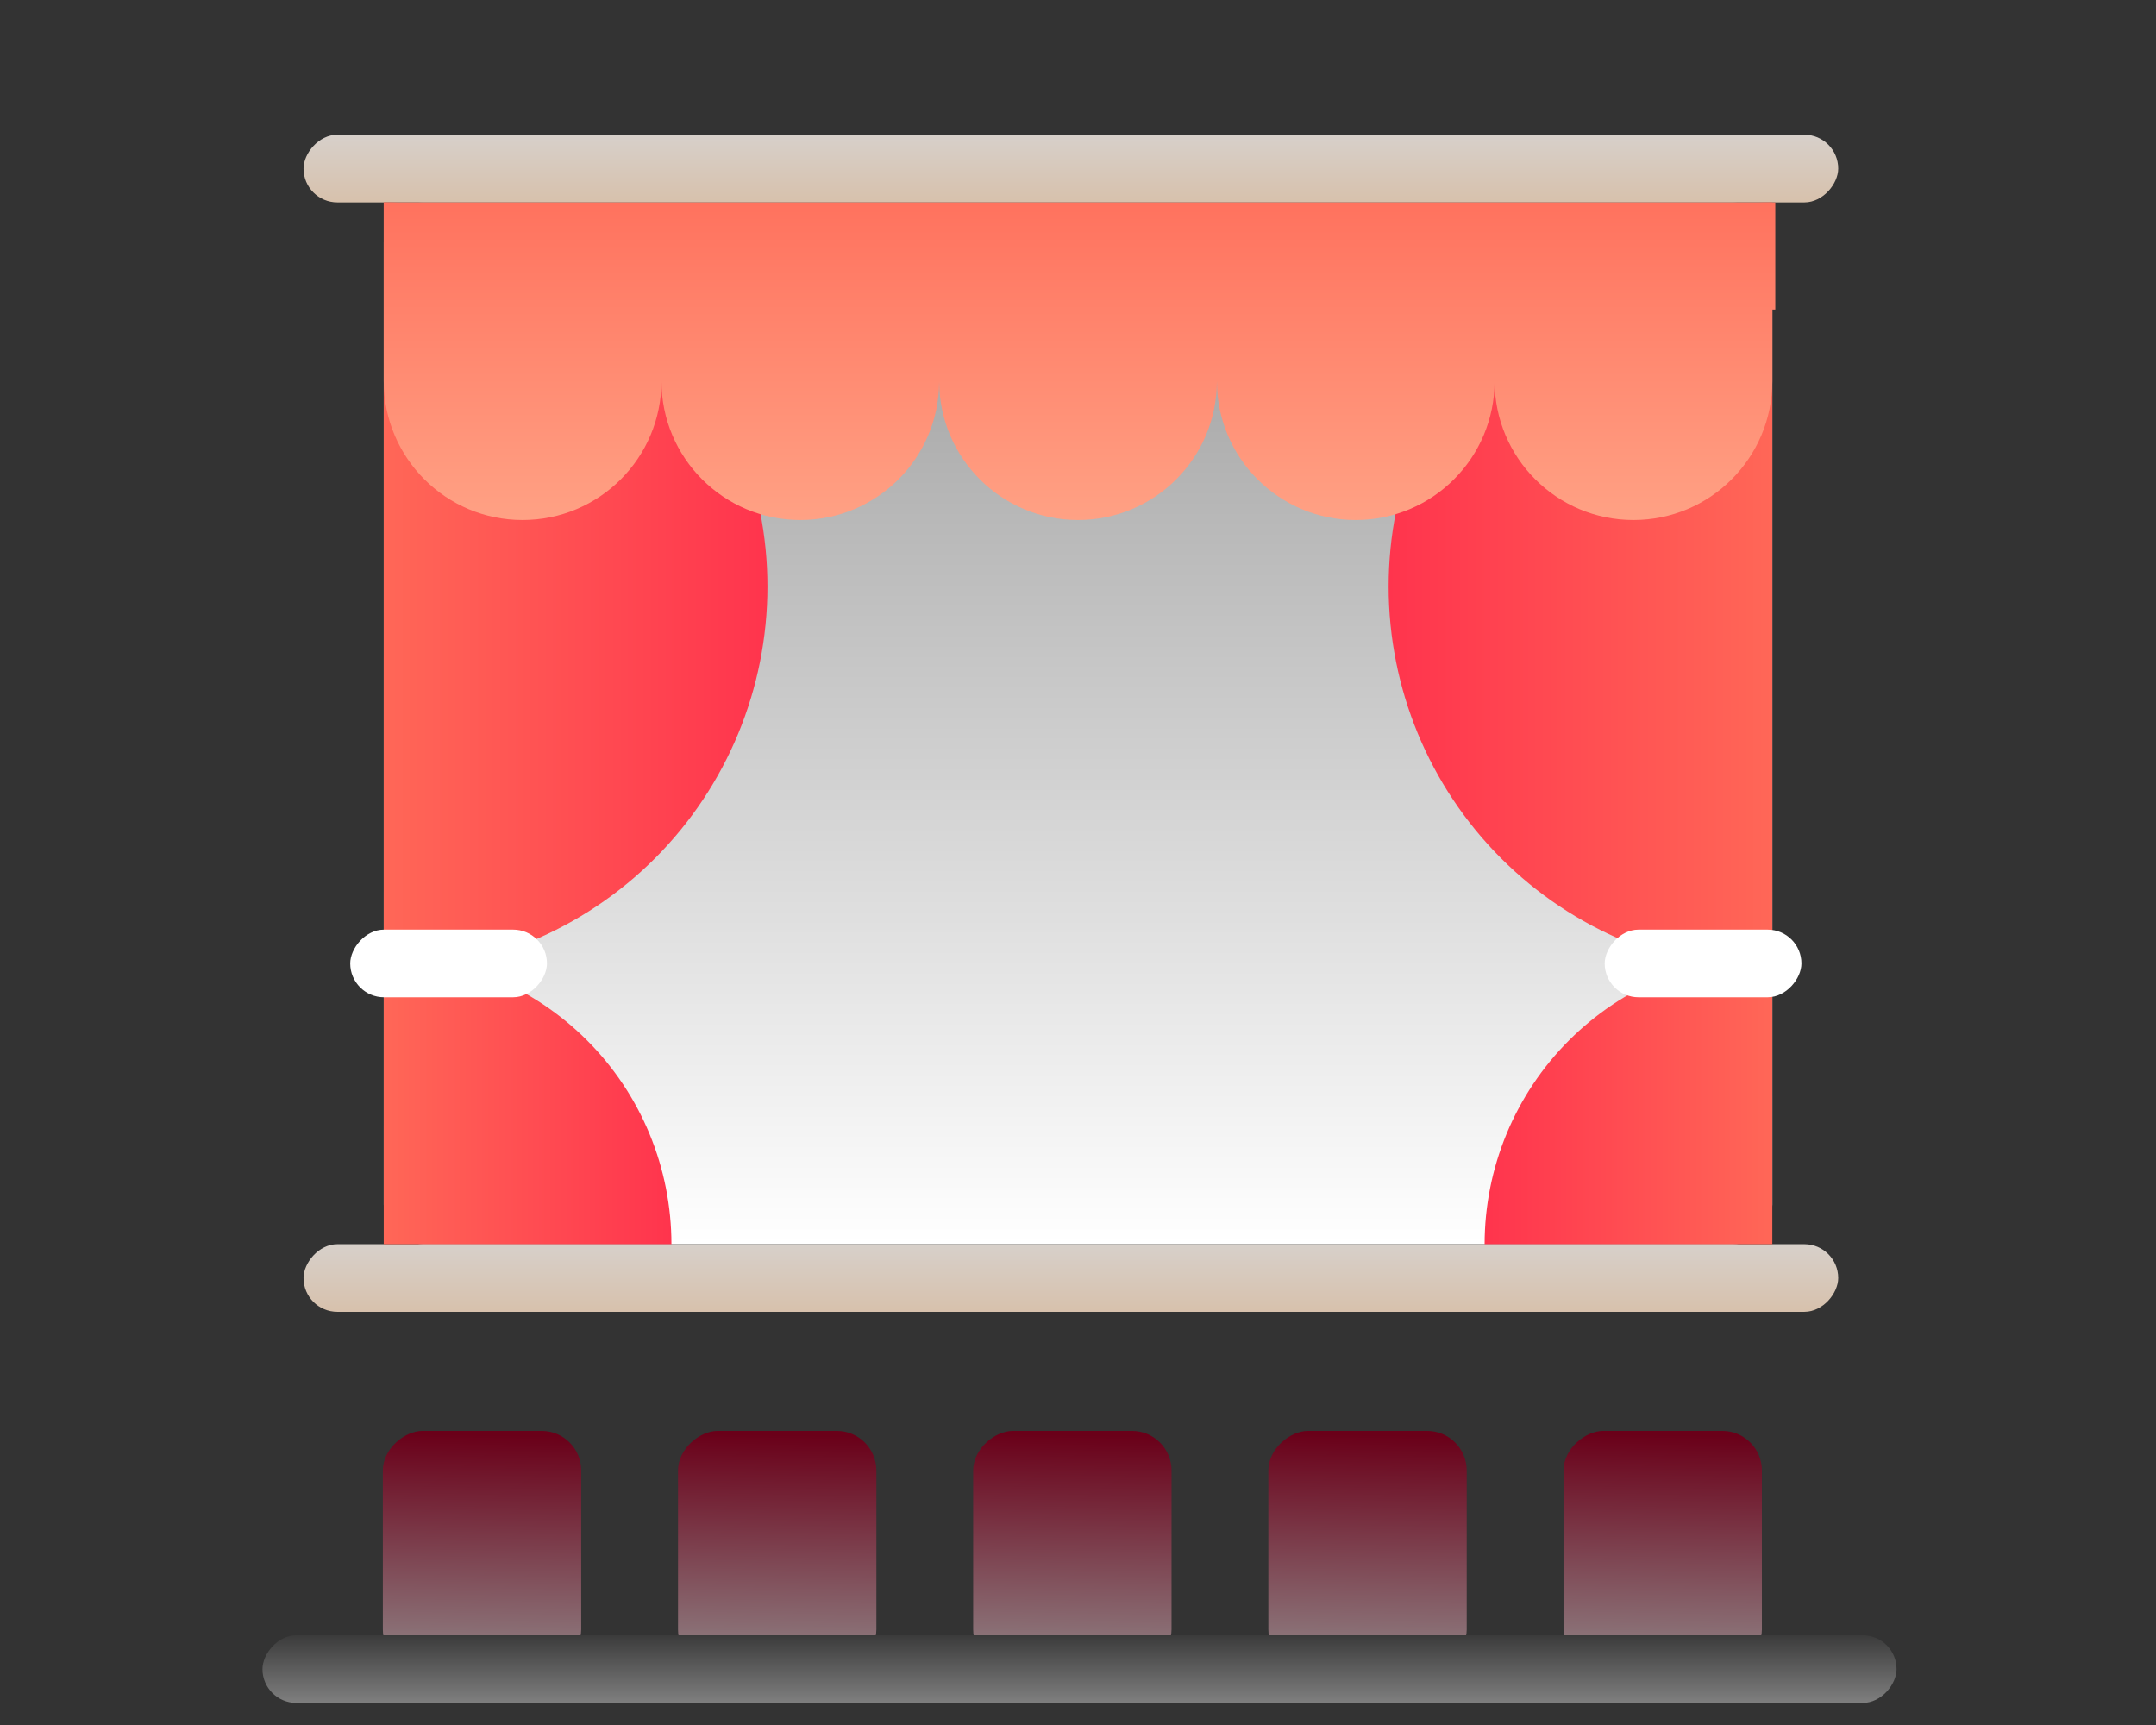 <svg width="220" height="176" viewBox="0 0 220 176" fill="none" xmlns="http://www.w3.org/2000/svg">
<rect x="0" y="0" width="220" height="176" fill="#333333" stroke="none"/>
<rect x="59.308" y="145.99" width="24.306" height="20.242" rx="4.044" transform="rotate(90 59.308 145.99)" fill="url(#paint0_linear_260_2210)"/>
<rect x="89.427" y="145.99" width="24.306" height="20.242" rx="4.044" transform="rotate(90 89.427 145.99)" fill="url(#paint1_linear_260_2210)"/>
<rect x="119.545" y="145.99" width="24.306" height="20.242" rx="4.044" transform="rotate(90 119.545 145.99)" fill="url(#paint2_linear_260_2210)"/>
<rect x="149.665" y="145.99" width="24.306" height="20.242" rx="4.044" transform="rotate(90 149.665 145.99)" fill="url(#paint3_linear_260_2210)"/>
<rect x="179.785" y="145.99" width="24.306" height="20.242" rx="4.044" transform="rotate(90 179.785 145.99)" fill="url(#paint4_linear_260_2210)"/>
<rect width="166.744" height="6.902" rx="3.451" transform="matrix(1 0 0 -1 26.783 173.747)" fill="url(#paint5_linear_260_2210)"/>
<rect x="39.156" y="20.649" width="141.693" height="106.295" rx="4.044" fill="url(#paint6_linear_260_2210)"/>
<rect width="156.602" height="6.902" rx="3.451" transform="matrix(1 0 0 -1 30.971 20.649)" fill="url(#paint7_linear_260_2210)"/>
<rect width="156.602" height="6.902" rx="3.451" transform="matrix(1 0 0 -1 30.971 133.846)" fill="url(#paint8_linear_260_2210)"/>
<path d="M39.156 99.046C49.54 99.046 59.499 94.916 66.842 87.565C74.184 80.214 78.31 70.243 78.31 59.847C78.31 49.451 74.184 39.481 66.842 32.13C59.499 24.779 49.54 20.649 39.156 20.649L39.156 59.847L39.156 99.046Z" fill="url(#paint9_linear_260_2210)"/>
<path d="M39.156 97.552C43.011 97.552 46.829 98.313 50.391 99.79C53.952 101.267 57.189 103.432 59.915 106.161C62.641 108.89 64.804 112.13 66.279 115.696C67.754 119.262 68.514 123.084 68.514 126.944L39.156 126.944L39.156 97.552Z" fill="url(#paint10_linear_260_2210)"/>
<path d="M180.849 97.552C176.994 97.552 173.176 98.313 169.614 99.79C166.053 101.267 162.816 103.432 160.09 106.161C157.364 108.89 155.201 112.13 153.726 115.696C152.251 119.262 151.491 123.084 151.491 126.944L180.849 126.944L180.849 97.552Z" fill="url(#paint11_linear_260_2210)"/>
<path d="M180.85 99.046C170.466 99.046 160.507 94.916 153.164 87.565C145.821 80.214 141.696 70.243 141.696 59.847C141.696 49.451 145.821 39.481 153.164 32.13C160.507 24.779 170.465 20.649 180.85 20.649L180.85 59.847L180.85 99.046Z" fill="url(#paint12_linear_260_2210)"/>
<rect width="20.076" height="6.902" rx="3.451" transform="matrix(1 0 0 -1 35.736 101.75)" fill="white"/>
<rect width="20.076" height="6.902" rx="3.451" transform="matrix(1 0 0 -1 163.744 101.75)" fill="white"/>
<path fill-rule="evenodd" clip-rule="evenodd" d="M65.877 20.649H69.113H95.833H95.834H122.554H125.789H150.893H154.128H179.232H181.153V31.582H180.849V38.888C180.849 46.714 174.505 53.058 166.68 53.058C158.854 53.058 152.511 46.714 152.511 38.888V31.582H152.51V38.888C152.51 46.714 146.167 53.058 138.341 53.058C130.516 53.058 124.172 46.714 124.172 38.888V31.582H124.172V38.888C124.172 46.714 117.828 53.058 110.002 53.058C102.205 53.058 95.878 46.759 95.833 38.971C95.789 46.759 89.462 53.058 81.664 53.058C73.839 53.058 67.495 46.714 67.495 38.888V31.582H67.495V38.888C67.495 46.714 61.151 53.058 53.325 53.058C45.5 53.058 39.156 46.714 39.156 38.888V31.582V22.266V20.649H40.774H65.877Z" fill="url(#paint13_linear_260_2210)"/>
<defs>
<linearGradient id="paint0_linear_260_2210" x1="59.897" y1="146.841" x2="84.181" y2="147.321" gradientUnits="userSpaceOnUse">
<stop stop-color="#6A0019"/>
<stop offset="1" stop-color="#908587"/>
</linearGradient>
<linearGradient id="paint1_linear_260_2210" x1="90.016" y1="146.841" x2="114.3" y2="147.321" gradientUnits="userSpaceOnUse">
<stop stop-color="#6A0019"/>
<stop offset="1" stop-color="#908587"/>
</linearGradient>
<linearGradient id="paint2_linear_260_2210" x1="120.135" y1="146.841" x2="144.418" y2="147.321" gradientUnits="userSpaceOnUse">
<stop stop-color="#6A0019"/>
<stop offset="1" stop-color="#908587"/>
</linearGradient>
<linearGradient id="paint3_linear_260_2210" x1="150.255" y1="146.841" x2="174.538" y2="147.321" gradientUnits="userSpaceOnUse">
<stop stop-color="#6A0019"/>
<stop offset="1" stop-color="#908587"/>
</linearGradient>
<linearGradient id="paint4_linear_260_2210" x1="180.375" y1="146.841" x2="204.658" y2="147.321" gradientUnits="userSpaceOnUse">
<stop stop-color="#6A0019"/>
<stop offset="1" stop-color="#908587"/>
</linearGradient>
<linearGradient id="paint5_linear_260_2210" x1="83.372" y1="0" x2="83.372" y2="6.902" gradientUnits="userSpaceOnUse">
<stop stop-color="#7F7F7F"/>
<stop offset="1" stop-color="#3B3B3B"/>
</linearGradient>
<linearGradient id="paint6_linear_260_2210" x1="110.003" y1="20.649" x2="110.003" y2="126.944" gradientUnits="userSpaceOnUse">
<stop stop-color="#999999"/>
<stop offset="1" stop-color="white"/>
</linearGradient>
<linearGradient id="paint7_linear_260_2210" x1="78.301" y1="0" x2="78.301" y2="6.902" gradientUnits="userSpaceOnUse">
<stop stop-color="#D7C1AC"/>
<stop offset="1" stop-color="#D7D0CA"/>
</linearGradient>
<linearGradient id="paint8_linear_260_2210" x1="78.301" y1="0" x2="78.301" y2="6.902" gradientUnits="userSpaceOnUse">
<stop stop-color="#D7C1AC"/>
<stop offset="1" stop-color="#D7D0CA"/>
</linearGradient>
<linearGradient id="paint9_linear_260_2210" x1="78.31" y1="59.847" x2="0.003" y2="59.847" gradientUnits="userSpaceOnUse">
<stop stop-color="#FF344D"/>
<stop offset="1" stop-color="#FF9A61"/>
</linearGradient>
<linearGradient id="paint10_linear_260_2210" x1="68.514" y1="126.944" x2="9.798" y2="126.944" gradientUnits="userSpaceOnUse">
<stop stop-color="#FF344D"/>
<stop offset="1" stop-color="#FF9A61"/>
</linearGradient>
<linearGradient id="paint11_linear_260_2210" x1="151.491" y1="126.944" x2="210.207" y2="126.944" gradientUnits="userSpaceOnUse">
<stop stop-color="#FF344D"/>
<stop offset="1" stop-color="#FF9A61"/>
</linearGradient>
<linearGradient id="paint12_linear_260_2210" x1="141.696" y1="59.847" x2="220.003" y2="59.847" gradientUnits="userSpaceOnUse">
<stop stop-color="#FF344D"/>
<stop offset="1" stop-color="#FF9A61"/>
</linearGradient>
<linearGradient id="paint13_linear_260_2210" x1="110.155" y1="20.649" x2="110.155" y2="53.058" gradientUnits="userSpaceOnUse">
<stop stop-color="#FF725E"/>
<stop offset="1" stop-color="#FFA184"/>
</linearGradient>
</defs>
</svg>
